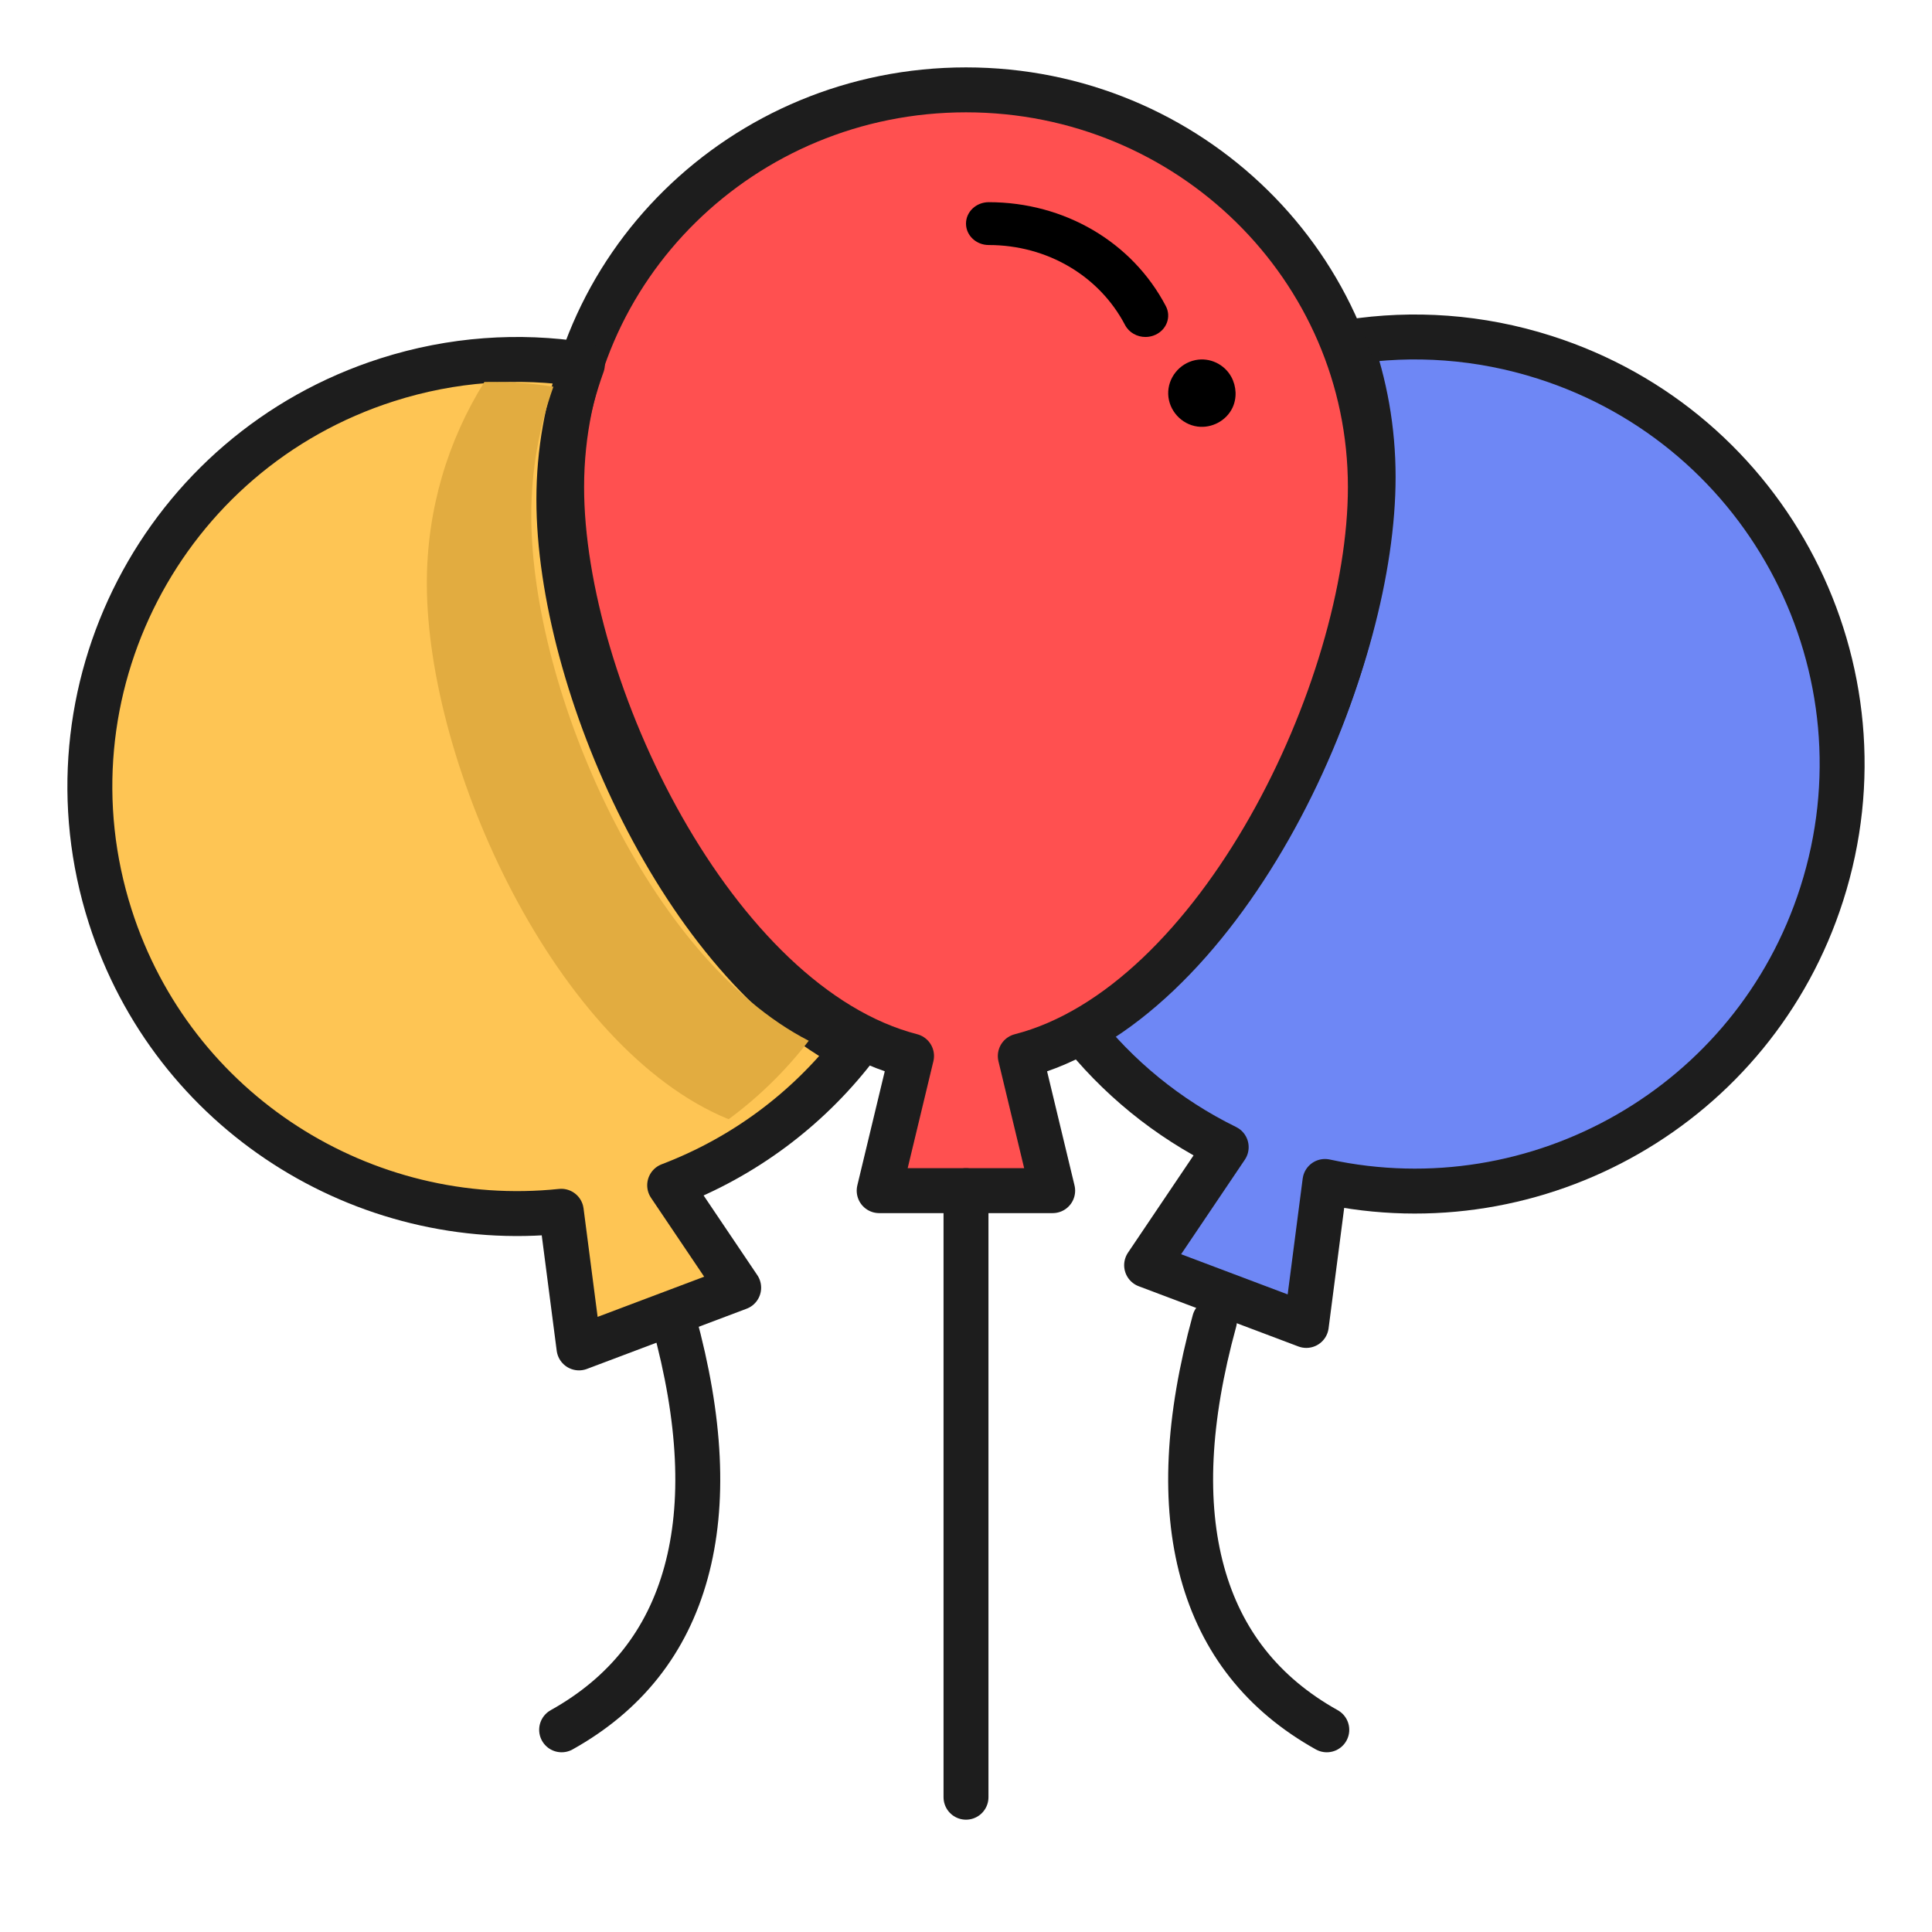 <?xml version="1.0" encoding="UTF-8"?>
<svg width="86px" height="86px" viewBox="0 0 86 86" version="1.1" xmlns="http://www.w3.org/2000/svg" xmlns:xlink="http://www.w3.org/1999/xlink">
    <!-- Generator: Sketch 52.2 (67145) - http://www.bohemiancoding.com/sketch -->
    <title>category-entertainment-hover</title>
    <desc>Created with Sketch.</desc>
    <g id="category-entertainment-hover" stroke="none" stroke-width="1" fill="none" fill-rule="evenodd">
        <g id="balloons-copy" transform="translate(3, 3)">
            <path d="M65.762,12.905 C62.859,11.978 59.897,11.786 57.077,12.224 C57.754,14.099 58.123,16.121 58.123,18.23 C58.123,26.418 52.557,38.895 45,42.724 C46.726,44.932 48.954,46.776 51.582,48.064 L48.04,53.319 L55.148,56 L55.979,49.591 C65.442,51.637 75.088,46.197 78.093,36.792 C81.289,26.792 75.768,16.098 65.762,12.905 Z" id="Path" stroke="#1D1D1D" stroke-width="2" fill="#6E87F5" stroke-linecap="round" stroke-linejoin="round"></path>
            <path d="M58,18.682 C58,8.917 49.941,1 40,1 C30.059,1 22,8.917 22,18.683 C22,27.641 28.781,41.735 37.576,44.005 L36.135,50 L43.858,50 L42.417,44.007 C51.216,41.742 58,27.643 58,18.682 Z" id="Path" stroke="#1D1D1D" stroke-width="2" fill="#FF5050" stroke-linecap="round" stroke-linejoin="round"></path>
            <path d="M35,43.725 C27.443,39.895 21.877,27.418 21.877,19.23 C21.877,17.121 22.246,15.099 22.924,13.224 C20.103,12.786 17.141,12.978 14.238,13.905 C4.233,17.098 -1.289,27.792 1.906,37.791 C4.696,46.523 13.208,51.836 21.984,50.918 L22.773,57 L29.881,54.32 L26.809,49.761 C30.143,48.491 32.932,46.37 35,43.725 Z" id="Path" stroke="#1D1D1D" stroke-width="2" fill="#FEC554" stroke-linecap="round" stroke-linejoin="round"></path>
            <path d="M29.433,46.821 C21.756,43.681 16,31.108 16,22.961 C16,19.673 16.938,16.603 18.561,14.003 C19.598,13.983 20.626,14.055 21.634,14.214 C20.997,16.004 20.649,17.934 20.649,19.947 C20.649,27.763 25.887,39.672 33,43.328 C31.987,44.643 30.79,45.821 29.433,46.821 Z" id="Combined-Shape" fill="#E2AC40"></path>
            <path d="M41.012,7.907 C43.604,7.907 45.93,9.271 47.081,11.469 C47.257,11.805 47.616,12 47.989,12 C48.139,12 48.292,11.968 48.436,11.901 C48.937,11.668 49.143,11.097 48.895,10.625 C47.4,7.772 44.379,6 41.012,6 C40.453,6 40,6.427 40,6.953 C40,7.48 40.453,7.907 41.012,7.907 Z" id="Path" fill="#000000"></path>
            <path d="M50.213,13.029 C49.5,13.173 48.977,13.822 49.001,14.548 C49.025,15.271 49.589,15.894 50.31,15.988 C50.943,16.07 51.588,15.728 51.861,15.152 C52.068,14.717 52.038,14.198 51.81,13.777 C51.501,13.211 50.85,12.9 50.213,13.029 Z" id="Path" fill="#000000"></path>
            <path d="M40,50 L40,77" id="Path-37" stroke="#1D1D1D" stroke-width="2" stroke-linecap="round" stroke-linejoin="round"></path>
            <path d="M27,55.8 C28.204,60.188 28.383,63.922 27.537,67 C26.692,70.078 24.846,72.412 22,74" id="Path-38" stroke="#1D1D1D" stroke-width="2" stroke-linecap="round" stroke-linejoin="round"></path>
            <path d="M55,55.8 C56.204,60.188 56.383,63.922 55.537,67 C54.692,70.078 52.846,72.412 50,74" id="Path-38-Copy" stroke="#1D1D1D" stroke-width="2" stroke-linecap="round" stroke-linejoin="round" transform="translate(53.03, 64.9) scale(-1, 1) translate(-53.03, -64.9) "></path>
        </g>
    </g>
</svg>